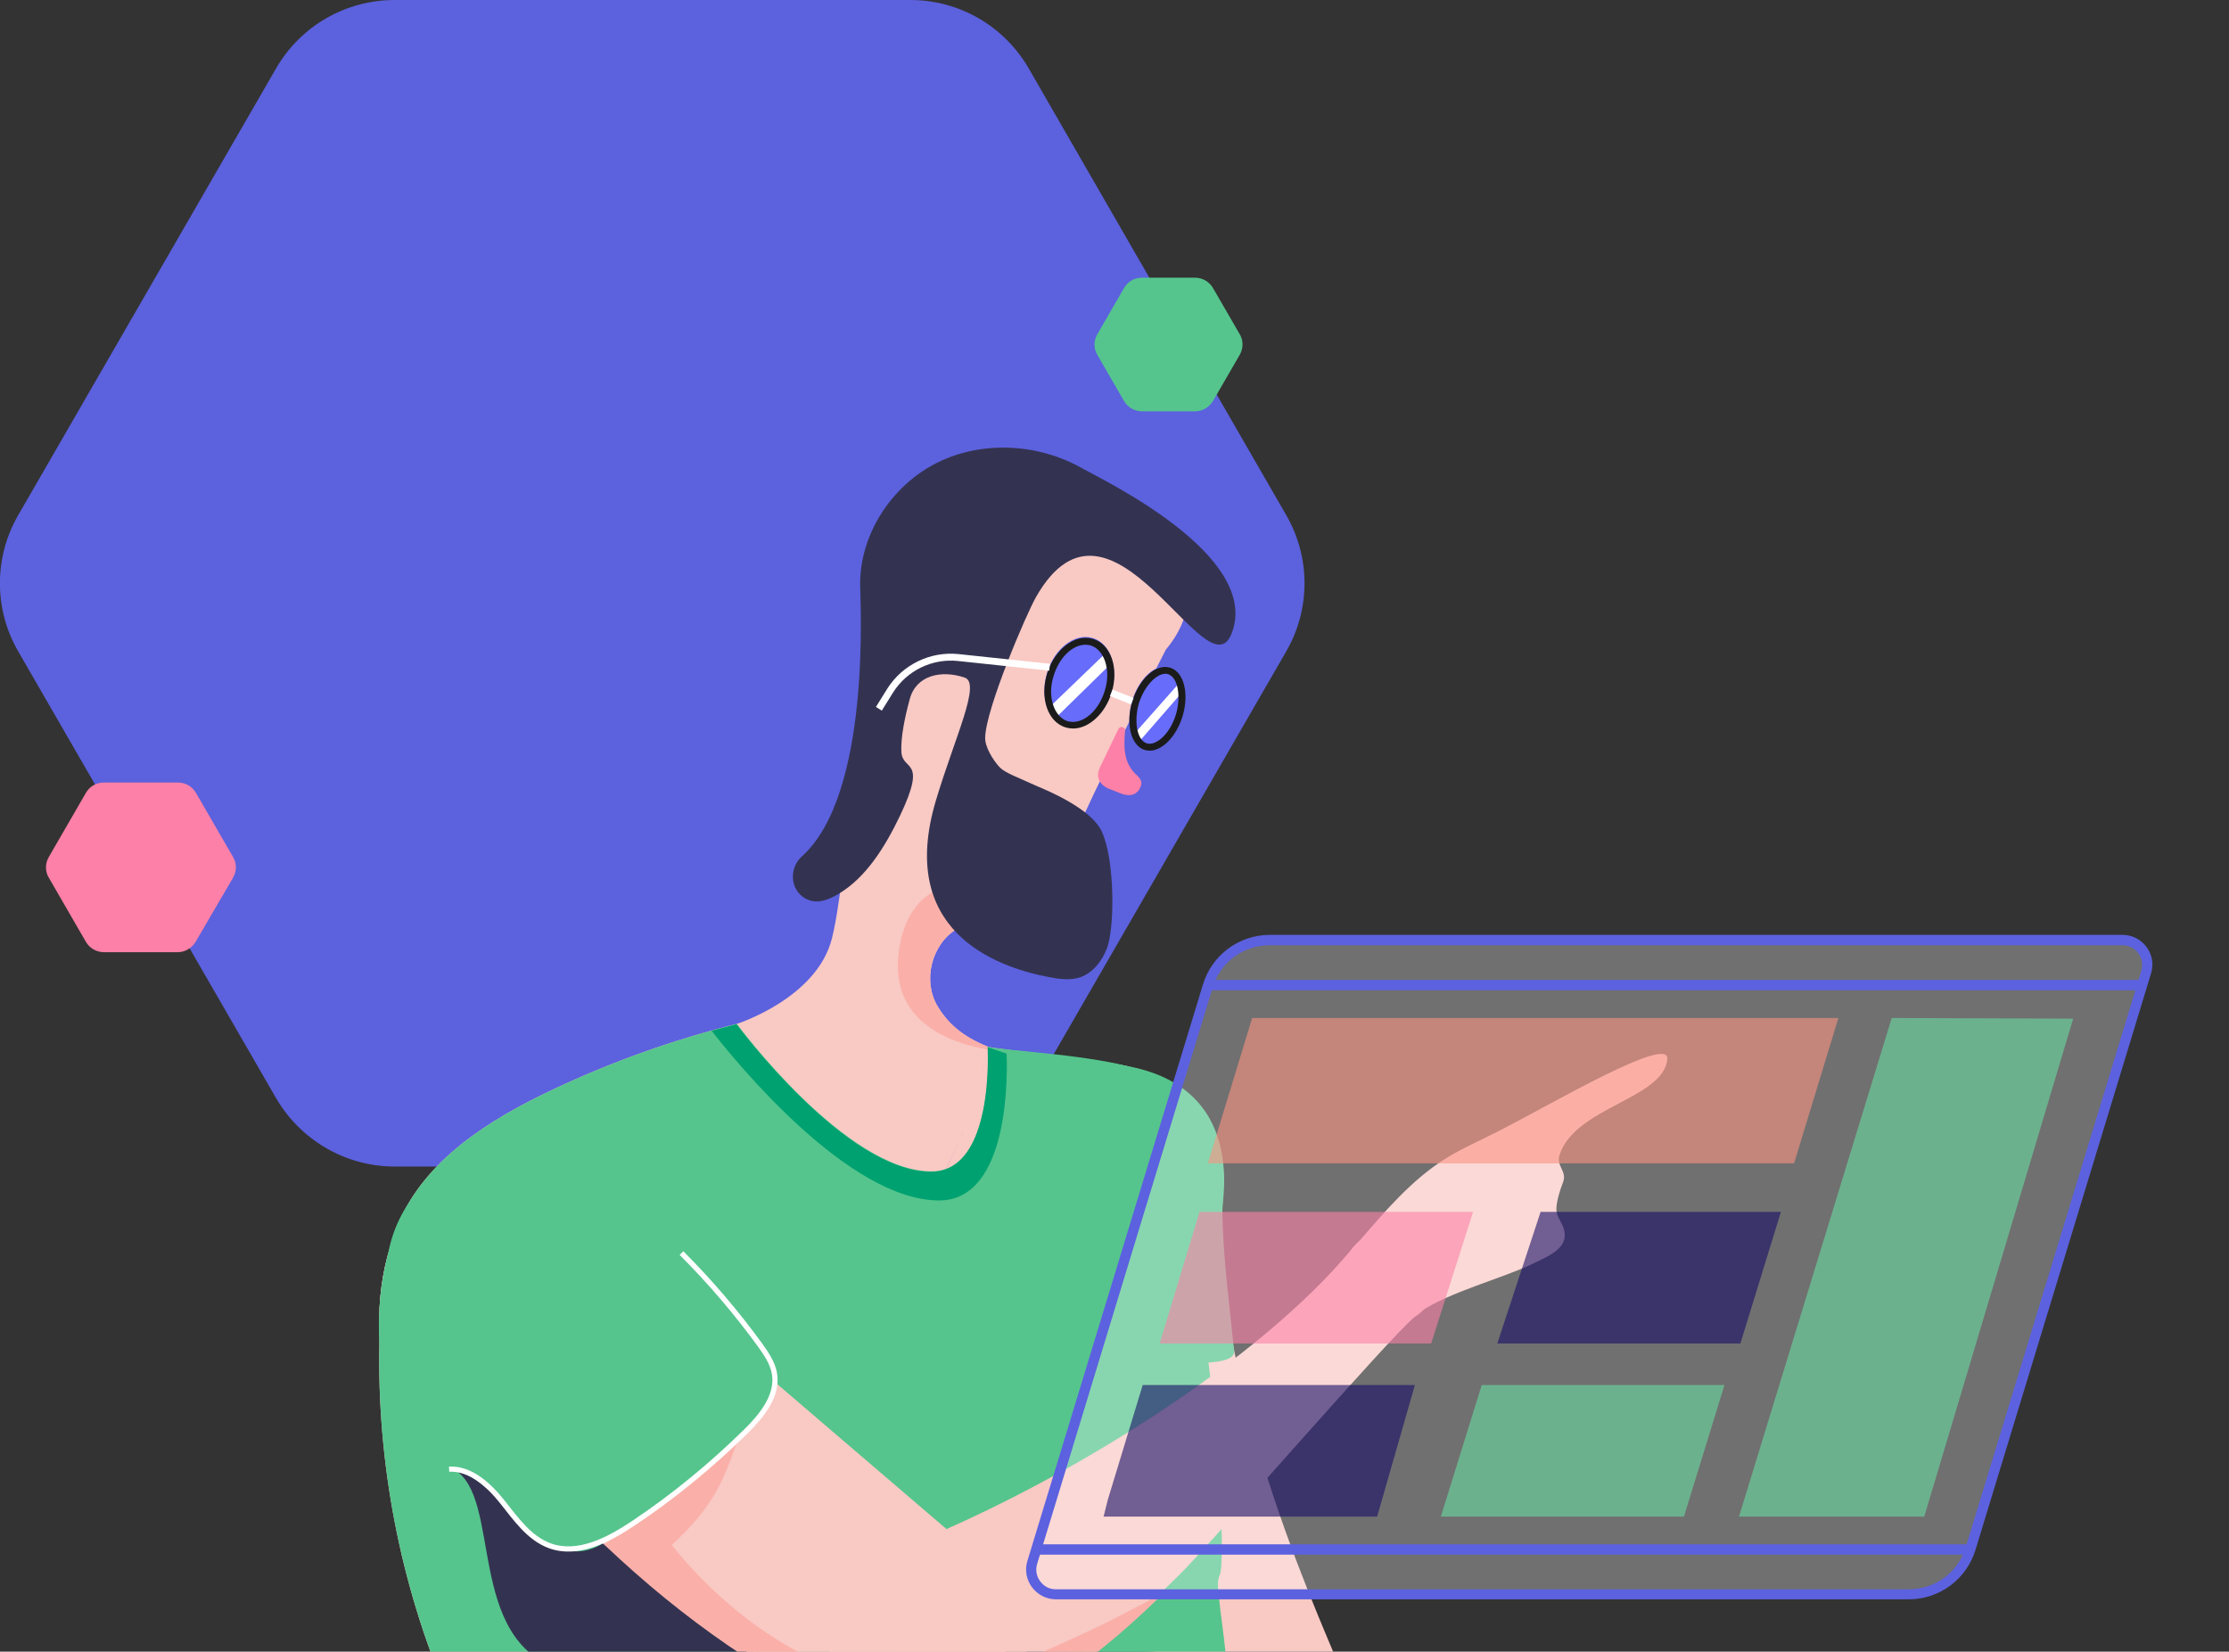 <?xml version="1.0" encoding="utf-8"?>
<!-- Generator: Adobe Illustrator 22.1.0, SVG Export Plug-In . SVG Version: 6.00 Build 0)  -->
<svg version="1.1" id="Capa_1" xmlns="http://www.w3.org/2000/svg" xmlns:xlink="http://www.w3.org/1999/xlink" x="0px" y="0px"
	 viewBox="0 0 643.7 477" style="enable-background:new 0 0 643.7 477;" xml:space="preserve">
<rect x="0" y="0" width="643.7" height="477" fill="#333333" stroke="none"/>
<style type="text/css">
	.st0{fill:#5C61DE;}
	.st1{fill:#FC80A7;}
	.st2{fill:#55C58D;}
	.st3{clip-path:url(#SVGID_2_);}
	.st4{fill:#F9C9C4;}
	.st5{fill:#FAB0A9;}
	.st6{fill:#00B4F9;}
	.st7{fill:#00A170;}
	.st8{fill:#333351;}
	.st9{fill:#413E7A;}
	.st10{fill:none;stroke:#FFFFFF;stroke-miterlimit:10;}
	.st11{fill:#676CFA;}
	.st12{fill:#FFFFFF;}
	.st13{fill:#1B1B1B;}
	.st14{fill:none;stroke:#FFFFFF;stroke-width:2;stroke-miterlimit:10;}
	.st15{fill:none;stroke:#FFFFFF;stroke-width:1.5;stroke-miterlimit:10;}
	.st16{opacity:0.3;fill:#FFFFFF;}
	.st17{fill:none;stroke:#5C61DF;stroke-width:3;stroke-miterlimit:10;}
	.st18{fill:#5C61DF;}
	.st19{opacity:0.6;fill:#69DCA2;}
	.st20{opacity:0.6;fill:#FC9383;}
	.st21{opacity:0.6;fill:#170C66;}
	.st22{opacity:0.6;fill:#FC80A7;}
</style>
<g>
	<g>
		<path class="st0" d="M262.9,0H114C99.8,0,86.8,7.5,79.7,19.8L5.3,148.7c-7.1,12.2-7.1,27.3,0,39.5l74.4,128.9
			c7.1,12.2,20.1,19.8,34.2,19.8h148.9c14.1,0,27.2-7.5,34.2-19.8l74.4-128.9c7.1-12.2,7.1-27.3,0-39.5L297.1,19.8
			C290,7.5,277,0,262.9,0z"/>
		<path class="st1" d="M30,226h21.4c2.1,0,4.1,1.1,5.2,3l10.7,18.5c1.1,1.8,1.1,4.1,0,6L56.5,272c-1.1,1.8-3,3-5.2,3H30
			c-2.1,0-4.1-1.1-5.2-3l-10.7-18.5c-1.1-1.8-1.1-4.1,0-6L24.8,229C25.9,227.1,27.8,226,30,226z"/>
		<path class="st2" d="M329.8,80.2h15.3c2.1,0,4.1,1.1,5.2,3l7.7,13.3c1.1,1.8,1.1,4.1,0,6l-7.7,13.3c-1.1,1.8-3,3-5.2,3h-15.3
			c-2.1,0-4.1-1.1-5.2-3l-7.7-13.3c-1.1-1.8-1.1-4.1,0-6l7.7-13.3C325.7,81.3,327.6,80.2,329.8,80.2z"/>
	</g>
	<g>
		<defs>
			<path id="SVGID_1_" d="M643.7,97h-589v380c74,0,589,0,589,0V97z"/>
		</defs>
		<clipPath id="SVGID_2_">
			<use xlink:href="#SVGID_1_"  style="overflow:visible;"/>
		</clipPath>
		<g class="st3">
			<g>
				<g>
					<path class="st4" d="M351.9,460.3c-0.2-1.9-0.4-3.9,0.4-5.6c2.2-4.7-2-94.1-18.3-118.7c-4.8-7.3,1.8-25.9-8.5-28.1
						c-13.8-2.9-36.8-4.6-40.2-5.6c0,0-0.2,1.1-0.6,2.8c0.4-1.7,0.6-2.8,0.6-2.8c-7.5-3-11.7-6.9-14.6-11.8
						c-4.3-7.3-1.7-17.8,5.6-22.2c4.4-2.7,9.8-3.1,14.6-5.1c10.9-4.5,16.8-16.2,21.7-26.9c7.9-17.3,24.1-48.7,24.1-48.7
						c4.6-5.5,8.3-13.6,4.5-19.6C338,163,330,155.6,324,155.7c-14.8,0.3-28.5,10.3-41.8,16.8c-7.1,3.5-14.1,8-18.3,14.8
						c-3.6,5.9-4.7,13-6.4,19.7c-3.9,15.3-11.2,29.6-14,45.1c-1.1,6.2-1.7,12.6-3.2,18.7c-4.2,17.5-27.5,24.9-27.5,24.9
						s1.3,2.2,3.1,5.1c-1.7-2.8-3-5-3.1-5.1c-18.4,4.6-36.3,11-53.4,19.1c-18.2,8.6-36.7,20.2-44.5,38.8c-3.6,8.6-4.6,18.1-5.1,27.4
						c-1.7,34.8,4.1,69.9,16.9,102.3c0.5,1.4,1.2,2.8,2.4,3.7c1.8,1.2,4.2,0.7,6.4,0.2C207.2,468.9,354,478,354,478
						C353.2,470.2,352.7,468.1,351.9,460.3z M216.4,301.4c-0.1-0.2-0.3-0.4-0.4-0.6C216.1,301,216.2,301.2,216.4,301.4z
						 M223.5,311.9C223.5,311.9,223.4,311.9,223.5,311.9C223.4,311.9,223.5,311.9,223.5,311.9z M223.2,311.6c0,0-0.1-0.1-0.1-0.1
						C223.2,311.5,223.2,311.6,223.2,311.6z M222.9,311.2c0-0.1-0.1-0.1-0.1-0.2C222.8,311.1,222.9,311.2,222.9,311.2z M222.6,310.9
						c-0.1-0.1-0.1-0.2-0.2-0.3C222.5,310.7,222.6,310.8,222.6,310.9z M222.3,310.4c-0.1-0.1-0.1-0.2-0.2-0.3
						C222.2,310.2,222.2,310.3,222.3,310.4z M221.9,309.9c-0.1-0.1-0.2-0.2-0.2-0.3C221.8,309.7,221.9,309.8,221.9,309.9z
						 M221.5,309.3c-0.1-0.1-0.2-0.2-0.3-0.4C221.4,309.1,221.5,309.2,221.5,309.3z M221.1,308.7c-0.1-0.1-0.2-0.2-0.2-0.3
						C220.9,308.5,221,308.6,221.1,308.7z M220.7,308.1c-0.1-0.1-0.2-0.2-0.2-0.4C220.5,307.8,220.6,308,220.7,308.1z M220.3,307.5
						c-0.1-0.1-0.2-0.3-0.3-0.4C220.1,307.2,220.2,307.3,220.3,307.5z M219.9,306.9c-0.1-0.2-0.2-0.3-0.3-0.5
						C219.7,306.5,219.8,306.7,219.9,306.9z M219.4,306.1c-0.1-0.2-0.2-0.3-0.3-0.5C219.2,305.8,219.3,306,219.4,306.1z M219,305.5
						c-0.1-0.2-0.2-0.4-0.3-0.5C218.7,305.1,218.9,305.3,219,305.5z M218.5,304.8c-0.1-0.2-0.2-0.4-0.4-0.6
						C218.3,304.5,218.4,304.6,218.5,304.8z M218.1,304.1c-0.1-0.2-0.2-0.4-0.4-0.6C217.8,303.7,218,303.9,218.1,304.1z
						 M217.7,303.5c-0.1-0.2-0.3-0.4-0.4-0.6C217.4,303,217.5,303.3,217.7,303.5z M217.2,302.8c-0.1-0.2-0.3-0.4-0.4-0.6
						C217,302.3,217.1,302.6,217.2,302.8z M216.8,302.1c-0.1-0.2-0.3-0.4-0.4-0.6C216.5,301.7,216.7,301.9,216.8,302.1z M269,342.5
						c-0.5,0.1-1.8-0.3-3.5-1.1C267.3,342.2,268.5,342.6,269,342.5c2.1-0.5,5.2-6.5,7.8-12.5C274.3,335.9,271.1,342,269,342.5z
						 M277.3,328.8c0.3-0.8,0.7-1.6,1-2.3C278,327.3,277.6,328,277.3,328.8z M279.7,323c0.6-1.6,1.1-3,1.4-3.9
						c0.1-0.2,0.1-0.3,0.2-0.5c-0.1,0.2-0.1,0.3-0.2,0.5C280.8,320,280.3,321.4,279.7,323z M284.7,305.2c0,0.1-0.1,0.2-0.1,0.4
						C284.6,305.5,284.7,305.4,284.7,305.2z M284.6,305.8c0,0.1,0,0.2-0.1,0.3C284.5,306,284.6,305.9,284.6,305.8z M284.4,306.4
						c-0.1,0.3-0.2,0.7-0.2,1.1C284.3,307.1,284.4,306.7,284.4,306.4z M284.2,307.6c0,0.1,0,0.2-0.1,0.3
						C284.1,307.8,284.1,307.7,284.2,307.6z M284,308.2c0,0.1,0,0.2-0.1,0.3C284,308.4,284,308.3,284,308.2z M283.9,308.9
						c0,0.1-0.1,0.2-0.1,0.3C283.8,309.1,283.8,309,283.9,308.9z M283.7,309.6c0,0.1,0,0.2-0.1,0.3
						C283.6,309.7,283.7,309.6,283.7,309.6z M283.5,310.2c0,0.1,0,0.1,0,0.2C283.5,310.4,283.5,310.3,283.5,310.2z M283.3,310.9
						c0,0,0,0.1,0,0.1C283.3,311,283.3,311,283.3,310.9z M283.2,311.6C283.2,311.7,283.2,311.7,283.2,311.6
						C283.2,311.7,283.2,311.7,283.2,311.6z M283,312.3C283,312.3,283,312.4,283,312.3C283,312.4,283,312.3,283,312.3z M282.8,313
						c0,0.1,0,0.1,0,0.2C282.8,313.1,282.8,313.1,282.8,313z M282.6,313.7C282.6,313.7,282.6,313.7,282.6,313.7
						C282.6,313.7,282.6,313.7,282.6,313.7z M282.5,314.4c0,0,0,0.1,0,0.1C282.4,314.5,282.5,314.4,282.5,314.4z M282.3,315
						c0,0.1-0.1,0.2-0.1,0.3C282.2,315.2,282.3,315.1,282.3,315z M282.1,315.7c0,0.1,0,0.2-0.1,0.3
						C282.1,315.9,282.1,315.8,282.1,315.7z M281.9,316.3c0,0,0,0.1,0,0.1C281.9,316.4,281.9,316.4,281.9,316.3z M281.6,317.5
						c-0.1,0.4-0.2,0.7-0.3,1C281.4,318.2,281.5,317.9,281.6,317.5z"/>
				</g>
			</g>
			<g>
				<path class="st5" d="M259.6,274.4c-2.6,18.1,10.5,26,25.5,28.7c0.1-0.5,0.2-0.8,0.2-0.8c-7.5-3-11.7-6.9-14.6-11.8
					c-4.3-7.3-1.7-17.8,5.6-22.2c4.4-2.7,9.8-3.1,14.6-5.1c0.9-0.4-20.8-5.9-19.9-6.4C267.9,258.1,261.4,262.1,259.6,274.4z"/>
			</g>
			<circle class="st4" cx="370.9" cy="499.8" r="21.7"/>
			<path class="st4" d="M476,533.5c-0.5,0.1-1,0.1-1.6,0.2C474.9,533.7,475.5,533.6,476,533.5z"/>
			<path class="st4" d="M474.8,535.6c0.5-0.1,1-0.1,1.6-0.2c12.3-1.6,23.9-7.1,35-12.8c4.4-2.3,12.5-7.3,13.8-8.5
				c1.4-1.3,2.4-3.1,3.3-4.9c3.2-6.7,11.4-19.4,4.5-16.6c-3.7,1.5-7.8,9.2-9,11.2c-2.3,3.8-7.9,8-13,9.7c0.3-2,0.7-4.6,0.8-5.2
				c0.3-1.8-2.4-5.9-8.5-0.3c-0.1-1.1-0.3-3.1-2.6-3.3c-2.1-0.2-4.2,1.4-5.3,3.1c0.3-1.7-3.7-4.6-6.9-2.7c-4.1,2.3-4.8,3.8-7.5,8
				c-0.9,1.4-1.2,2.3-1.4,3c-1.5,1.3-3.4,2.2-5.7,2.7c-0.5,0.1-1.1,0.2-1.6,0.3c-0.6,0.2-1.1,0.4-1.7,0.7c-3.6,2.1-7.2,7-5.1,10.7
				C466.9,532.9,472.1,535.6,474.8,535.6z"/>
			<path class="st4" d="M392,494.3c-6.1-17.9-36.3-75.5-40.6-140.9L287,338.1c19.7,81.7,50.7,156.5,69.8,179.9
				C367.3,530.7,399.4,516.5,392,494.3z"/>
			<circle class="st4" cx="320.2" cy="340.8" r="33.2"/>
			<path class="st6" d="M471.6,519.1c0.6-0.1,1.1-0.2,1.6-0.3C472.7,518.9,472.1,519,471.6,519.1z"/>
			<path class="st6" d="M475.4,533.8c-0.5,0.1-1,0.1-1.6,0.2C474.4,534,474.9,533.9,475.4,533.8z"/>
			<path class="st4" d="M351.6,509.8c1.9,4.7,6.6,8.9,12.2,10.8c31.8,10.9,106.5,15.5,110.2,15c0.5-0.1,1-0.1,1.6-0.2
				c0.7-0.2,1.4-0.4,2.1-0.8c3.6-2.1,4.7-8.4,2.6-12c-1.5-2.6-4.3-3.9-7-3.8c-0.5,0.1-1.1,0.2-1.6,0.3c-20,2.7-63.2-20.9-86.5-36
				c-8.2-5.3-16.9-7.2-24.5-2.5C350.7,486.7,346.5,497.2,351.6,509.8z"/>
			<circle class="st4" cx="473.7" cy="526.4" r="7.6"/>
			<g>
				<path class="st2" d="M353,349.7c0.2,11.6,1.1,18.8,3.4,40.5c0.9,8.5-54.1-1-65.4-4.9c-0.4-0.1-2.6-24.2-4-40.9
					c-2.2-25.6,21.2-38.2,32.5-37.3C360.6,310.6,352.9,346,353,349.7z"/>
			</g>
			<g>
				<path class="st2" d="M351.9,460.3c-0.2-1.9-0.4-3.9,0.4-5.6c2.2-4.7-2-94.1-18.3-118.7c-4.8-7.3,0.6-25.7-8.5-28.1
					c-13.6-3.5-36.8-4.6-40.2-5.6c0,0.2,2.1,36-16.3,36c-24.7,0-56-42.3-56.2-42.6c-18.4,4.6-36.3,11-53.4,19.1
					c-18.2,8.6-36.7,20.2-44.5,38.8c-3.6,8.6-4.6,18.1-5.1,27.4c-1.7,34.8,4.1,69.9,16.9,102.3c0.5,1.4,1.2,2.8,2.4,3.7
					c1.8,1.2,4.2,0.7,6.4,0.2C207.9,471.7,354,478,354,478C353.2,470.2,352.7,468.1,351.9,460.3z"/>
			</g>
			<g>
				<path class="st7" d="M271.2,346.7c20.6,0,19.7-37.3,19.5-42.4c-2.7-0.9-4.7-1.6-5.5-1.9c0,0.2,2.1,36-16.3,36
					c-24.7,0-56-42.3-56.2-42.6c-2.4,0.6-4.8,1.3-7.2,1.9C212.7,306.9,245.1,346.7,271.2,346.7z"/>
			</g>
			<path class="st8" d="M299.2,172.4c-2.8,4.9-14.5,32.2-14.7,40.6c-0.1,2.7,2.3,6.6,4.2,8.6c1,1,2.3,1.6,3.5,2.2
				c2.5,1.1,4.9,2.2,7.4,3.3c2.6,1.1,15.6,6.4,18.6,13.1c3.8,8.2,3.8,28.4,1.3,34.1c-1.4,3.4-3.9,6.6-7.4,7.9c-2.9,1-6.1,0.6-9.2,0
				c-16.2-3.1-43.8-13.8-32.6-51.1c5.4-18.1,13.1-33.8,8.3-35.4c-6.8-2.3-14.1-0.7-15.9,6.3c-1.4,5.1-2.6,11-2.4,15.1
				c0.3,5.8,7.6,1.6-0.3,18.3c-4.3,9-9.8,18-17.9,22.8c-2.9,1.7-6.2,3.1-9.5,1.3c-4.5-2.5-4.8-8.8-1-12.2
				c20.1-18.1,16.8-73.7,16.8-78.5c-0.1-14.6,9.2-28.7,22.3-35.2c13.1-6.5,29.4-5.5,42.1,1.8c5,2.9,51.6,24.9,42.9,47.5
				C348.6,201.3,320.9,134.4,299.2,172.4z"/>
			<path class="st8" d="M158.8,446.4c-8.2-3.5-16.5-19.1-27.8-22.1c14.3,8.1,3.1,49.3,31.1,58c0,0,23.9-2.9,58.3-3.2
				c-10.1-6.8-30.6-29.3-40.3-37.4C175,444.6,170.5,451.1,158.8,446.4z"/>
			<g>
				<path class="st1" d="M324.4,210.1c-0.5-0.3-1.1-0.1-1.4,0.4l-5,10.4c-0.5,0.9-0.9,1.9-0.9,3c0,1.6,1.2,2.9,2.6,3.7l4.1,1.6
					c4.6,1.7,5.7-2,5.8-2.7c0.2-1.4-1-2.3-1.9-3.2c-3.2-3.3-3.2-7.6-2.8-12.2C325,210.7,324.8,210.3,324.4,210.1L324.4,210.1z"/>
			</g>
			<path class="st9" d="M277.3,500.4L277.3,500.4c-2,0.9-4.1,1.7-6.2,2.2C273.2,502.2,275.3,501.5,277.3,500.4z"/>
			<path class="st9" d="M274.7,439.4c0.3-0.1,0.6-0.2,0.9-0.3C275.6,439.1,275.3,439.2,274.7,439.4z"/>
			<path class="st8" d="M268.1,502.6c5.6-0.1,92.6-24.4,92.6-24.4l-54.1,0.6L268.1,502.6z"/>
			<path class="st4" d="M284.7,451.4c-1.1-0.9-80.5-69-121.6-104.1c-17.6-15.1-45.2-6.9-51.2,15.5c-1.9,7.2-2.9,15.5-2.1,25.3
				l63.4,56.9c0,0,48.3,39.3,77.4,53.6c4.7,2.3,9.7,4.6,14.9,4.7c2,0.1,4-0.2,5.9-0.6c2.1-0.5,4.2-1.3,6.2-2.2
				C290.1,493.3,296.8,461.1,284.7,451.4z"/>
			<circle class="st4" cx="143.6" cy="373.6" r="33.2"/>
			<path class="st9" d="M277.3,500.4L277.3,500.4c-2,0.9-4.1,1.7-6.2,2.2C273.2,502.2,275.3,501.5,277.3,500.4z"/>
			<path class="st9" d="M274.7,439.4c0.3-0.1,0.6-0.2,0.9-0.3C275.6,439.1,275.3,439.2,274.7,439.4z"/>
			<path class="st4" d="M284.7,451.4c-1.1-0.9-80.5-69-121.6-104.1c-17.6-15.1-45.2-6.9-51.2,15.5c-1.9,7.2-2.9,15.5-2.1,25.3
				l63.4,56.9c0,0,48.3,39.3,77.4,53.6c4.7,2.3,9.7,4.6,14.9,4.7c2,0.1,4-0.2,5.9-0.6c2.1-0.5,4.2-1.3,6.2-2.2
				C290.1,493.3,296.8,461.1,284.7,451.4z"/>
			<circle class="st4" cx="143.6" cy="373.6" r="33.2"/>
			<circle class="st4" cx="268" cy="474.7" r="28.6"/>
			<circle class="st6" cx="401.2" cy="368.7" r="13.4"/>
			<path class="st4" d="M433.5,326.3c-5.4,2.8-11.1,5.2-16.2,8.4c-9.8,6.2-17.4,15.2-25,24c-0.8,0.7-1.5,1.6-2.2,2.5
				c-1.4,2.1-2.2,4.7-2.2,7.4c0,7.5,6.1,13.5,13.5,13.5c2.7,0,5.1-0.8,7.2-2.1c0.5-0.3,1-0.7,1.5-1.1c8.5-5.8,23.3-9.5,32.5-13.9
				c5.5-2.6,11-5,8.8-10.7c-0.6-1.5-1.7-2.9-1.9-4.5c-0.3-2.1,1.1-6.4,1.9-8.4c1.2-3.2-2.1-4.6-1-7.9c4.5-13.8,30.2-16.2,31.1-27.7
				C481.9,299,449,318.3,433.5,326.3z"/>
			<path class="st4" d="M401.2,355.2c-3.5,0-6.7,1.4-9.1,3.6c-0.8,0.7-1.5,1.6-2.2,2.5c-0.6,0.7-1.2,1.4-1.8,2.1
				c-29.1,33.3-85.3,67-127.9,83.7c-1.7,0.5-3.3,1.1-4.8,1.8c-0.1,0-0.2,0.1-0.3,0.1c0,0-0.2,0.1-0.4,0.3
				c-9.1,4.8-15.2,14.3-15.2,25.3c0,15.8,12.8,28.6,28.6,28.6c6.8,0,13-2.4,17.9-6.3c8.5-5,19.1-11.2,25.3-15.8
				c10.4-7.8,19.7-16.9,29-26c9.5-9.3,61.5-69.5,68.3-74.8c0.5-0.3,1-0.7,1.5-1.1c2.9-2.5,4.8-6.2,4.8-10.3
				C414.7,361.3,408.7,355.2,401.2,355.2z"/>
			<g>
				<path class="st5" d="M194,446.2c10.9-10.1,14.3-16.5,18.9-29.9l-38.4,29.8c23.5,22.3,46.7,38,75.8,52.3
					c4.7,2.3,8.5,4.8,17.7,4.8c9.3,0,14.6-3.8,21-7.7c8.6-5.2,17.2-10.3,25.2-16.3c8-6,15.3-12.7,22.4-19.6
					c-16.9,9.4-34.3,17.6-52.4,24.1C253.8,495.4,216.3,474.3,194,446.2z"/>
			</g>
			<g>
				<g>
					<path class="st10" d="M269.4,495.2"/>
				</g>
			</g>
			
				<ellipse transform="matrix(0.291 -0.957 0.957 0.291 32.151 437.965)" class="st11" cx="311.7" cy="197.3" rx="13.4" ry="9.7"/>
			<path class="st12" d="M318.8,189.1l-16,15.4c0.9,1.7,0.8,1.7,2.4,2.5l15-14.7C320.2,190.2,319.6,190.8,318.8,189.1z"/>
			<g>
				<path class="st13" d="M313.5,186.2L313.5,186.2c0.5,0,1,0.1,1.5,0.2c1.8,0.6,3.3,2.2,4.1,4.5c0.9,2.6,0.9,5.6-0.1,8.7
					c-1.6,5.2-5.4,8.9-9.2,8.9c-0.5,0-1-0.1-1.5-0.2c-1.8-0.6-3.3-2.2-4.1-4.5c-0.9-2.6-0.9-5.6,0.1-8.7
					C305.9,189.9,309.7,186.2,313.5,186.2 M313.5,184.2c-4.5,0-9.2,4.2-11.1,10.3c-2.2,7.1,0.2,14.1,5.4,15.6
					c0.7,0.2,1.4,0.3,2.1,0.3c4.5,0,9.2-4.2,11.1-10.3c2.2-7.1-0.2-14.1-5.4-15.6C314.9,184.3,314.2,184.2,313.5,184.2L313.5,184.2z
					"/>
			</g>
			
				<ellipse transform="matrix(0.291 -0.957 0.957 0.291 41.078 464.88)" class="st11" cx="334.3" cy="204.7" rx="12.4" ry="7.6"/>
			<path class="st12" d="M327.5,212c0.7,1.3,0,2,1.2,2.5l12.1-13.9c0.1-1.9,0.9-2.7,0.5-4.2L327.5,212z"/>
			<g>
				<path class="st13" d="M336.5,194.6L336.5,194.6c0.3,0,0.5,0,0.8,0.1c3.1,1,3.7,6.9,2.3,11.6c-1.6,5.3-5.1,8.5-7.6,8.5
					c-0.3,0-0.5,0-0.8-0.1c-3.1-1-3.7-6.9-2.3-11.6C330.6,197.8,334.1,194.6,336.5,194.6 M336.5,192.6c-3.7,0-7.7,4.1-9.5,9.9
					c-2,6.6-0.4,12.9,3.6,14.1c0.5,0.1,0.9,0.2,1.4,0.2c3.7,0,7.7-4.1,9.5-9.9c2-6.6,0.4-12.9-3.6-14.1
					C337.5,192.7,337,192.6,336.5,192.6L336.5,192.6z"/>
			</g>
			<line class="st14" x1="320.9" y1="200.1" x2="327" y2="202.5"/>
			<path class="st14" d="M303.1,192.7l-26.4-2.8c-7.8-0.8-15.4,2.9-19.6,9.5l-3.3,5.3"/>
			<path class="st2" d="M129.8,424.3c6.3-0.3,11.5,4.6,15.4,9.5c3.9,4.9,7.7,10.5,13.6,12.6c8.1,3,16.9-1.6,24.1-6.4
				c11.6-7.8,22.5-16.7,32.5-26.5c4.7-4.7,9.6-10.6,8.3-17.1c-0.6-2.9-2.3-5.4-4-7.8c-6.9-9.5-14.5-18.5-22.8-26.7l-19.3-19.4
				c-21.2-21.3-58.2-11.6-65.1,17.6c-0.1,0.6-0.3,1.2-0.4,1.8c-3.7,13.8-2.5,26.1-2.5,26.1L129.8,424.3z"/>
			<path class="st15" d="M196.8,361.9c8.3,8.3,15.9,17.2,22.8,26.7c1.7,2.4,3.4,4.9,4,7.8c1.3,6.5-3.6,12.5-8.3,17.1
				c-10,9.8-20.8,18.7-32.5,26.5c-7.2,4.8-16,9.4-24.1,6.4c-5.9-2.2-9.7-7.7-13.6-12.6c-3.9-4.9-9.2-9.8-15.4-9.5"/>
			<path class="st16" d="M611.4,271H367.6c-8.8,0-16.5,5.7-19.1,14.2l-50.3,164.9c-1.7,5.5,2.4,11,8.2,11h243.8
				c8.8,0,16.5-5.7,19.1-14.2L619.6,282C621.2,276.5,617.1,271,611.4,271z"/>
			<g>
				<line class="st17" x1="298.6" y1="447.5" x2="568.6" y2="447.5"/>
				<g>
					<path class="st18" d="M613,273c1.8,0,3.4,0.8,4.5,2.3c1.1,1.4,1.4,3.3,0.9,5l-50.7,166.5c-2.2,7.3-8.8,12.2-16.5,12.2H304.9
						c-1.8,0-3.4-0.8-4.5-2.3c-1.1-1.4-1.4-3.3-0.9-5l50.7-166.5c2.2-7.3,8.8-12.2,16.5-12.2H613 M613,270H366.7
						c-8.9,0-16.7,5.8-19.3,14.3l-50.7,166.5c-1.7,5.5,2.5,11.1,8.3,11.1h246.2c8.9,0,16.7-5.8,19.3-14.3l50.7-166.5
						C622.9,275.6,618.7,270,613,270L613,270z"/>
				</g>
				<polygon class="st19" points="598.7,294.2 555.7,438 502.2,438 546.3,294 				"/>
				<polygon class="st20" points="530.9,294 361.6,294 348.8,336 518.1,336 				"/>
				<polygon class="st21" points="514.3,350 444.9,350 432.4,388 502.6,388 				"/>
				<polygon class="st22" points="425.4,350 346.4,350 334.9,388 413.3,388 				"/>
				<polygon class="st19" points="498,400 427.9,400 416.1,438 486.3,438 				"/>
				<polygon class="st21" points="330,400 319.9,433.2 318.7,438 397.7,438 408.6,400 				"/>
				<line class="st17" x1="348.6" y1="284.5" x2="618.6" y2="284.5"/>
			</g>
		</g>
	</g>
</g>
</svg>
